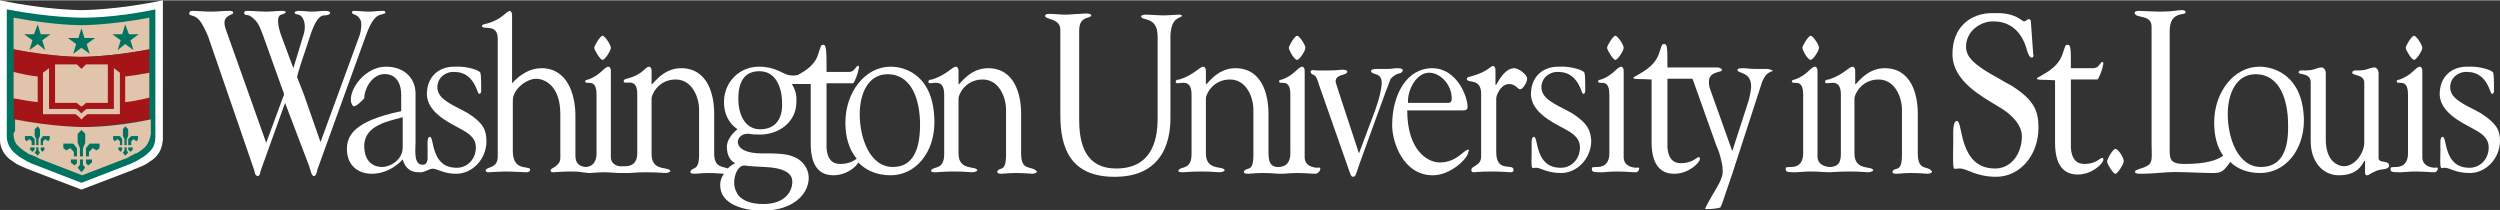 <?xml version="1.0" encoding="utf-8"?>
<!-- Generator: Adobe Illustrator 18.1.1, SVG Export Plug-In . SVG Version: 6.00 Build 0)  -->
<svg version="1.1" id="Layer_2" xmlns="http://www.w3.org/2000/svg" xmlns:xlink="http://www.w3.org/1999/xlink" x="0px" y="0px"
	 width="321px" height="27px" viewBox="0 0 331.5 27.8" enable-background="new 0 0 331.5 27.8" xml:space="preserve">
<rect x="0" y="0" width="331.5" height="27.8" fill="#333333" stroke="none"/>
<g>
	<g>
		<path fill="#FFFFFF" d="M10.8,1.3L10.8,1.3L10.8,1.3C10.8,1.3,10.8,1.3,10.8,1.3L10.8,1.3C10.7,1.3,6.2,1.3,0,0v18v0
			c0,0.3,0,0.5,0,0.5l0,0l0,0c0,0.8,0.3,1.5,0.8,2.1c0.3,0.4,0.8,0.7,1.4,1.1c0.2,0.1,0.4,0.2,0.6,0.3c0.2,0.1,0.3,0.1,0.5,0.2v0
			l0,0c0.1,0.1,0.6,0.2,0.7,0.3l6.8,2.6v0l0,0l0,0v0l6.8-2.6c0.1-0.1,0.6-0.2,0.7-0.3l0,0v0c0.2-0.1,0.3-0.1,0.5-0.2
			c0.2-0.1,0.4-0.2,0.6-0.3c0.6-0.4,1.1-0.7,1.4-1.1c0.5-0.6,0.7-1.2,0.8-2.1l0,0l0,0c0,0,0-0.2,0-0.5v0V0
			C15.4,1.3,10.9,1.3,10.8,1.3z"/>
		<g>
			<path fill="#007360" d="M10.8,2.3L10.8,2.3L10.8,2.3C10.8,2.3,10.8,2.3,10.8,2.3L10.8,2.3c-0.1,0-4.2,0-9.9-1.1v16.4v0
				c0,0.3,0,0.4,0,0.4l0,0l0,0c0,0.8,0.3,1.4,0.7,1.9C2,20.3,2.4,20.7,3,21c0.2,0.1,0.3,0.2,0.5,0.3c0.1,0.1,0.3,0.1,0.4,0.2v0l0,0
				c0.1,0.1,0.5,0.2,0.7,0.3l6.2,2.4v0l0,0l0,0v0l6.2-2.4c0.1,0,0.5-0.2,0.7-0.3l0,0v0c0.2-0.1,0.3-0.1,0.4-0.2
				c0.2-0.1,0.4-0.2,0.5-0.3c0.6-0.3,1-0.7,1.3-1c0.5-0.5,0.7-1.1,0.7-1.9l0,0l0,0c0,0,0-0.2,0-0.4v0V1.2C15,2.4,10.9,2.3,10.8,2.3z
				"/>
			<path fill="#E1C4AC" d="M10.8,3.3L10.8,3.3L10.8,3.3C10.8,3.3,10.8,3.3,10.8,3.3L10.8,3.3c-0.1,0-3.8,0-9-1v4.2
				c5.2,1.1,8.9,1,9,1v0c0,0,0,0,0,0l0,0v0c0.1,0,3.8,0,9-1V2.3C14.6,3.3,10.9,3.3,10.8,3.3z"/>
			<path fill="#A51417" d="M10.8,7.5L10.8,7.5L10.8,7.5C10.8,7.5,10.8,7.5,10.8,7.5L10.8,7.5c-0.1,0-3.8,0-9-1v5.1v4.2
				c5.2,1.1,8.9,1,9,1v0c0,0,0,0,0,0c0,0,0,0,0,0v0c0.1,0,3.8,0,9-1v-4.2V6.5C14.6,7.5,10.9,7.5,10.8,7.5z"/>
			<path fill="#E1C4AC" d="M1.8,17.7L1.8,17.7c0,0.7,0.2,1.3,0.7,1.7c0.3,0.3,0.7,0.6,1.2,0.9c0.1,0.1,0.3,0.2,0.5,0.2
				c0.1,0.1,0.3,0.1,0.4,0.2v0l0,0c0.1,0,0.5,0.2,0.6,0.3l5.7,2.2v0l0,0l0,0v0l5.7-2.2c0.1,0,0.5-0.2,0.6-0.3l0,0v0
				c0.1-0.1,0.3-0.1,0.4-0.2c0.2-0.1,0.3-0.2,0.5-0.2c0.5-0.3,0.9-0.6,1.2-0.9c0.4-0.5,0.6-1,0.7-1.7l0,0l0,0c0,0,0-0.2,0-0.4v0
				v-1.5c-5.2,1.1-8.9,1-9,1v0c0,0,0,0,0,0c0,0,0,0,0,0v0c-0.1,0-3.8,0-9-1v1.5C1.8,17.6,1.8,17.7,1.8,17.7L1.8,17.7z"/>
			<polygon fill-rule="evenodd" clip-rule="evenodd" fill="#007360" points="5,3.2 5.4,4.5 6.7,4.5 5.6,5.3 6,6.6 5,5.8 3.9,6.6
				4.3,5.3 3.2,4.5 4.5,4.5 			"/>
			<polygon fill-rule="evenodd" clip-rule="evenodd" fill="#007360" points="16.6,3.2 17.1,4.5 18.4,4.5 17.3,5.3 17.7,6.6
				16.6,5.8 15.6,6.6 16,5.3 14.9,4.5 16.2,4.5 			"/>
			<polygon fill-rule="evenodd" clip-rule="evenodd" fill="#007360" points="10.8,3.7 11.2,5 12.6,5 11.5,5.8 11.9,7.1 10.8,6.3
				9.7,7.1 10.1,5.8 9,5 10.4,5 			"/>
			<g>
				<polygon fill="#007360" points="10.8,17.2 10.3,17.7 10.3,17.7 10.3,18.9 10.3,18.9 10.3,18.9 10.3,18.9 10.3,18.9 10.6,19.6
					10.6,20.7 11,20.7 11,19.6 11.3,18.9 11.3,18.9 11.3,17.7 				"/>
				<polygon fill="#007360" points="11,21.8 11,21.1 10.6,21.1 10.6,21.8 10.3,22.2 10.8,22.8 11.3,22.2 				"/>
				<polygon fill="#007360" points="11.4,21.1 11.4,21.6 11.7,21.9 12.2,21.5 12.2,21.1 				"/>
				<polygon fill="#007360" points="11.9,19 11.4,19.6 11.4,20.7 11.8,20.7 11.8,20.1 12.3,19.6 12.3,19.6 12.8,19.9 13.2,19.6
					13.2,19 				"/>
				<polygon fill="#007360" points="10.2,21.1 10.2,21.6 9.9,21.9 9.4,21.5 9.4,21.1 				"/>
				<polygon fill="#007360" points="9.7,19 10.2,19.6 10.2,20.7 9.8,20.7 9.8,20.1 9.3,19.6 9.3,19.6 8.8,19.9 8.4,19.6 8.4,19
					"/>
			</g>
			<g>
				<g>
					<polygon fill="#E1C4AC" points="15.1,9 15.1,14.4 11.5,14.4 11.2,14.6 10.8,15 10.4,14.6 10.1,14.4 6.5,14.4 6.5,9 5.7,9.6
						5.7,15.1 10,15.1 10.4,15.4 10.8,15.8 11.2,15.4 11.6,15.1 15.9,15.1 15.9,9.6 					"/>
				</g>
				<g>
					<polygon fill="#E1C4AC" points="11.4,8.5 11.2,8.7 10.8,9.1 10.4,8.7 10.2,8.5 7.3,8.5 7.3,13.6 10.2,13.6 10.4,13.8
						10.8,14.1 11.2,13.8 11.4,13.6 14.3,13.6 14.3,8.5 					"/>
				</g>
			</g>
			<g>
				<path fill="#E1C4AC" d="M16.6,10.1v3.4c1-0.1,2-0.3,3.2-0.6V9.6C18.7,9.8,17.6,10,16.6,10.1z"/>
				<path fill="#E1C4AC" d="M5,10.1c-1-0.1-2-0.3-3.2-0.6V13C2.9,13.2,4,13.4,5,13.5V10.1z"/>
			</g>
			<g>
				<polygon fill="#007360" points="16.6,16.7 16.3,17.1 16.3,17.1 16.3,18 16.3,18 16.3,18 16.3,18 16.3,18 16.5,18.4 16.5,19.2
					16.8,19.2 16.8,18.4 17,18 17,18 17,17.1 				"/>
				<polygon fill="#007360" points="16.8,19.9 16.8,19.5 16.5,19.5 16.5,19.9 16.3,20.2 16.6,20.6 17,20.2 				"/>
				<polygon fill="#007360" points="17,19.5 17,19.8 17.3,20.1 17.6,19.8 17.6,19.5 				"/>
				<polygon fill="#007360" points="17.4,18 17,18.4 17,19.2 17.4,19.2 17.4,18.7 17.7,18.4 17.7,18.4 18.1,18.7 18.3,18.4 18.3,18
									"/>
				<polygon fill="#007360" points="16.2,19.5 16.2,19.8 16,20.1 15.7,19.8 15.7,19.5 				"/>
				<polygon fill="#007360" points="15.9,18 16.2,18.4 16.2,19.2 15.9,19.2 15.9,18.7 15.6,18.4 15.6,18.4 15.2,18.7 15,18.4 15,18
									"/>
			</g>
			<g>
				<polygon fill="#007360" points="5,16.7 4.6,17.1 4.6,17.1 4.6,18 4.6,18 4.6,18 4.6,18 4.6,18 4.8,18.4 4.8,19.2 5.1,19.2
					5.1,18.4 5.3,18 5.3,18 5.3,17.1 				"/>
				<polygon fill="#007360" points="5.1,19.9 5.1,19.5 4.8,19.5 4.8,19.9 4.6,20.2 5,20.6 5.3,20.2 				"/>
				<polygon fill="#007360" points="5.4,19.5 5.4,19.8 5.6,20.1 5.9,19.8 5.9,19.5 				"/>
				<polygon fill="#007360" points="5.7,18 5.4,18.4 5.4,19.2 5.7,19.2 5.7,18.7 6,18.4 6,18.4 6.4,18.7 6.6,18.4 6.6,18 				"/>
				<polygon fill="#007360" points="4.6,19.5 4.6,19.8 4.3,20.1 4,19.8 4,19.5 				"/>
				<polygon fill="#007360" points="4.2,18 4.6,18.4 4.6,19.2 4.2,19.2 4.2,18.7 3.9,18.4 3.9,18.4 3.5,18.7 3.3,18.4 3.3,18
					"/>
			</g>
		</g>
	</g>
	<g>
		<path fill="#FFFFFF" d="M240.1,7.9c0.3,0,1.1-1.2,1.1-1.6c0-0.4-0.8-1.6-1.1-1.6c-0.3,0-1.1,1.3-1.1,1.6S239.7,7.9,240.1,7.9z"/>
		<path fill="#FFFFFF" d="M254.3,20.3V15c0-2.4-0.8-6-4.4-6c-2.6,0-3.9,2.5-3.9,2.1V9.3c0-0.3-0.2-0.5-0.3-0.5c-0.6,0-1.1,1-3.2,1.7
			c-0.1,0-0.5,0-0.5,0.3c0,0.7,2.1-0.9,2.1,1.7v7.9c0,1.5-0.7,1.6-1.3,1.7c0,0-0.1,0-0.1,0c-0.5,0-1.7-0.2-1.7-1.4V9.3
			c0-0.3-0.2-0.5-0.3-0.5c-0.6,0-1,1.1-2.7,1.7c-0.1,0-0.4,0.1-0.4,0.2c0,0.7,1.5-0.6,1.5,1.8V20c0.1,1.9-1,2.1-1.6,2.1
			c-0.9,0-0.7,0.1-0.7,0.4c0,0.3,0.5,0.3,1.4,0.3c0.3,0,1-0.1,1.9-0.1c1.1,0,1.9,0.1,2.5,0.1c0.3,0,1.2-0.1,2.6-0.1
			c1.6,0,2.1,0.1,2.5,0.1c0.4,0,0.9-0.2,0.6-0.4c-0.4-0.4-2.4,0.1-2.4-2.1V13c0-0.5,0.9-2.5,3.2-2.5c2.2,0,3.1,2.4,3.1,4v6
			c0,2.3-0.8,1.6-1.2,2.1c-0.2,0.3,0.1,0.4,0.5,0.4c0.3,0,0.9-0.1,1.9-0.1c1.3,0,1.9,0.1,2.2,0.1c0.3,0,0.8-0.2,0.5-0.4
			C255.6,21.9,254.3,22.7,254.3,20.3z"/>
		<path fill="#FFFFFF" d="M50.5,1.9c0.4-0.1,0.6-0.2,0.6-0.2c0-0.3-0.1-0.3-0.4-0.3c-0.7,0-1.1,0.1-1.8,0.1c-0.7,0-1.3-0.1-1.9-0.1
			c-0.4,0-0.3,0.1-0.3,0.3c0,0.2,0.7,0.1,1.1,0.9c0.2,0.4,0.1,1.4-0.1,2l-5.2,14.2l-2.2-6.3l-0.9-2.3c0,0-0.1,0.1,0.5-1.8l1.2-3.6
			C41.7,2.9,42.3,2,43,2c1,0,1-0.6,0.2-0.6c-0.7,0-1.2,0.1-1.8,0.1c-0.7,0-1-0.1-1.8-0.1c-0.3,0-0.6,0.1-0.5,0.3
			c0,0.2,0.4,0.1,0.7,0.3c0.5,0.3,0.8,1.3,0.5,2.4L38.9,9l-1.6-4.3c-0.3-0.8-0.8-2.6,0-2.8c0.8-0.2,0.7-0.5,0.2-0.5
			c-0.9,0-1.4,0.1-2.2,0.1c-0.9,0-1.6-0.1-2.5-0.1c-0.2,0-0.5,0-0.4,0.4c0.1,0.2,0.5,0.1,0.8,0.3c1.1,0.7,1.3,1.6,1.7,2.6l2.4,6.7
			c0.4,1.2,0.5,0.8,0.1,1.8l-2.1,5.7L30.1,4.3c-0.4-1.1-0.6-1.8,0.3-2.3c0.4-0.2,0.5-0.2,0.5-0.3c0-0.1,0.1-0.3-0.5-0.3
			c-0.9,0-1.5,0.1-2.4,0.1c-1,0-1.6-0.1-2.5-0.1c-0.3,0-0.4,0.1-0.4,0.4c0,0.3,0.7,0.1,1.3,0.8c0.4,0.4,1,1.7,1.2,2.2l6.1,17.7
			c0.1,0.3,0.1,0.8,0.5,0.8c0.3,0,0.3-0.6,0.4-0.8l3.2-8.9l3.2,8.4c0.1,0.3,0.3,1.3,0.6,1.3c0.3,0,0.4-0.4,0.5-0.9L48.4,5
			C48.9,3.6,49.5,2.1,50.5,1.9z"/>
		<path fill="#FFFFFF" d="M118.1,8.8c-3.4,0-6,3.4-6,7.4c0,2,0.5,3.6,1.5,4.8c-0.3,0.2-0.9,0.7-2.2,0.7c-1.1,0-1.7-0.7-1.8-2.1V11
			c0,0,3.3,0,3.5,0c0.2,0,0.7-1.5,0.7-1.6c0-0.2,0.1-0.3,0.1-0.5c0-0.3-0.2-0.3-0.4,0c-0.2,0.2-0.3,0.6-1,0.6h-2.9
			c0-2.5,0-3.6-0.4-3.6c-0.4,0-0.3,0.1-0.7,1.2c-0.4,1.5-1.8,2.3-2.7,2.8c-0.4,0.1-0.8,0.1-1.3,0c-0.8-0.2-1.7-1.1-3.9-1.1
			c-2.5,0-4.6,2-4.6,4.7c0,1.5,0.6,2.8,1.8,3.6c-0.2,0.1-1.6,1.3-1.4,2.6c0,0,0,1.4,1.1,1.9c-0.3,0.1-0.7,0.4-1,0.7
			c-0.7-0.3-1.8-0.1-1.8-2V15c0-2.4-0.8-6-4.4-6c-2.6,0-3.9,2.5-3.9,2.1V9.3c0-0.3-0.2-0.5-0.3-0.5c-0.6,0-0.7,1-3,1.6
			c-0.1,0-0.4,0.1-0.4,0.3c0,0.7,1.8-0.7,1.8,1.7v7.9c0,1.7-1.3,1.7-1.6,1.7c-0.1,0-0.2,0-0.3,0C82,22.1,81,21.8,81,20.8V9.3
			c0-0.3-0.2-0.5-0.3-0.5c-0.6,0-1,1.1-2.7,1.7c-0.1,0-0.4,0.1-0.4,0.2c0,0.7,1.5-0.6,1.5,1.8V20c0.1,1.8-0.9,2.1-1.5,2.1
			c-0.7-0.1-1.3-0.4-1.3-1.5v-5.3c0-2.7-1-6.3-4.5-6.3c-1.5,0-2.8,0.8-3.9,2V1.9c0-0.3-0.2-0.5-0.3-0.5c-0.4,0-1.1,1.2-3.1,1.7
			c-0.1,0-0.6,0.1-0.6,0.3C64,4,66,3,66,5.1v15.6c0,1.6-1.3,1.3-1.6,1.8c0,0.2,0.1,0.3,0.3,0.3c0.4,0,1.6-0.1,2.4-0.1
			c0.8,0,2.2,0.1,2.7,0.1c0.3,0,0.5-0.1,0.5-0.4C70.1,21.9,68,22.7,68,20v-6.7c0-1.6,1.9-2.9,3.1-2.9c0.9,0,3.2,0.7,3.2,4.7v5.8
			c0,1.1-1.2,1.3-1.3,1.6c0,0.3,0.2,0.3,0.4,0.3c0.3,0,1.1-0.1,2.2-0.1c0.6,0,1.1,0,1.6,0.1c0.2,0,0.6,0.1,1,0.1
			c0.3,0,1-0.1,1.9-0.1c0.8,0,1.5,0.1,2.1,0.1c0.1,0,0.2,0,0.3,0c0,0,0.1,0,0.1,0c0,0,0,0,0,0c0.3,0,0.6,0,0.8,0
			c0.3,0,0.9-0.1,2.3-0.1c1.6,0,2.1,0.1,2.5,0.1c0.4,0,0.9-0.2,0.6-0.4c-0.4-0.4-2.4,0.1-2.4-2.1V13c0-0.5,0.9-2.5,3.2-2.5
			c2.2,0,3.1,2.4,3.1,4v6c0,2.1-0.8,1.6-1.1,2.1c-0.2,0.3,0.1,0.4,0.5,0.4c0.3,0,0.9-0.1,1.9-0.1c1,0,1.6,0.1,2,0.1
			c-0.3,0.4-0.5,0.9-0.5,1.4c-0.1,2.6,3,3.5,5.7,3.5c5.3-0.1,6.8-3.7,5.7-5.7c-1.1-2-3.5-1.9-5.9-1.9c-4.3,0-3.5-2.7-1.8-2.6
			c0.4,0,0.2,0.1,1.6,0.1c2.5,0,4.9-1.7,4.8-4.5c0-0.2,0.1-1.1-0.6-2.2c1.2,0,0.7,0,2.5,0l0,7.9c0,3.6,1.7,4.2,3,4.2
			c1.8,0,3.1-1.2,3.3-1.7c1.1,1.1,2.5,1.7,4.3,1.7c3.3,0,5.8-3,5.8-7C123.9,10,120.1,8.8,118.1,8.8z M98.7,21.9
			c0.2,0,0.3,0.1,2.7,0.2c2.5,0.1,3.4,0.8,3.6,1.5c0.3,1.2-0.5,3.6-4.2,3.4c-2.3-0.1-3-1.2-3.1-1.5C96.9,24.2,97.6,21.9,98.7,21.9z
			 M100.8,17.1c-2.1,0-2.9-2.1-2.9-4c0-2,0.6-3.7,2.8-3.7c2.2,0,3,2.2,3,4.2C103.8,15.6,102.9,17.1,100.8,17.1z M118.4,22.1
			c-3.1,0-4.4-3.9-4.4-7c0-2.7,1.1-5.3,3.7-5.3c3.2,0,4.3,3.4,4.3,6.7C122,20.5,120.6,22.1,118.4,22.1z"/>
		<path fill="#FFFFFF" d="M135.4,20.3V15c0-2.4-0.8-6-4.4-6c-2.6,0-3.9,2.5-3.9,2.1V9.3c0-0.3-0.2-0.5-0.3-0.5c-0.6,0-1.1,1-3.2,1.7
			c-0.1,0-0.5,0-0.5,0.3c0,0.7,2.1-0.9,2.1,1.7v7.9c0,2.1-1.4,1.6-1.7,2.1c-0.2,0.3,0.3,0.3,0.6,0.3c0.3,0,0.9-0.1,2.3-0.1
			c1.6,0,2.1,0.1,2.5,0.1c0.4,0,0.9-0.2,0.6-0.4c-0.4-0.4-2.4,0.1-2.4-2.1V13c0-0.5,0.9-2.5,3.2-2.5c2.2,0,3.1,2.4,3.1,4v6
			c0,2.3-0.8,1.6-1.1,2.1c-0.2,0.3,0.1,0.4,0.5,0.4c0.3,0,0.9-0.1,1.9-0.1c1.3,0,1.9,0.1,2.2,0.1c0.3,0,0.8-0.2,0.5-0.4
			C136.7,21.9,135.4,22.7,135.4,20.3z"/>
		<path fill="#FFFFFF" d="M79.9,7.9c0.3,0,1.1-1.2,1.1-1.6c0-0.4-0.8-1.6-1.1-1.6c-0.3,0-1.1,1.3-1.1,1.6S79.6,7.9,79.9,7.9z"/>
		<path fill="#FFFFFF" d="M62.1,15c-0.5-0.3-1.3-0.7-1.7-0.9c-1.7-0.9-2.3-1.5-2.4-2.4c-0.1-1.5,1.2-2.3,2.3-2.2
			c2.6,0,3,2.9,3.2,2.9c0.4,0,0.3-0.4,0.3-1.2c0-0.2,0-1.3-0.1-1.6c-0.3-0.5-2.2-0.8-2.6-0.8c-0.1,0-0.5,0-0.6,0c-0.1,0-0.3,0-0.3,0
			c-1.9,0-3.6,1.2-3.6,3.7c0.1,2.3,2.7,3.6,4.2,4.4c1.1,0.6,2.3,1.2,2.3,2.6c0,1.7-1.3,2.8-2.7,2.7c-3.3-0.1-2.8-4.1-3.4-4.1
			c-0.4,0-0.3,1-0.3,1.6c0,0.5,0,1,0,1.4c-0.1,0.4-0.2,0.7-0.6,0.7c-1.3,0.1-1-2-1-3v-6.6c-0.1-2-1.6-3.4-3.9-3.4
			c-3.2,0-5.5,3.9-4.4,5.2c0.3,0.3,1.3-0.8,1.4-0.9c0.1-0.1,0.1-0.1,0.1-0.1c0-1.3,1-3,2.4-3.2c1.7-0.2,2.5,1.1,2.5,2.7v2.2
			C46.9,16,46,18,46,19.7c0,2.3,1.6,3.3,3.3,3.3c1.5,0,3-0.7,4.1-1.9c0.3,1.1,1,1.7,2.1,1.7c0.4,0,0.4,0.1,1.5-0.4
			c0.4-0.1,0.4-0.1,0.8,0c0.6,0.2,1.4,0.6,2.7,0.6c2.1,0,4-1.9,4-4.3C64.5,17.2,64.1,16.3,62.1,15z M53.4,19.5
			c0,1.7-1.7,2.6-2.7,2.6c-1.4,0-2.4-0.9-2.4-2.8c0-2.8,3.4-3.3,5.1-3.8V19.5z"/>
		<path fill="#FFFFFF" d="M280.5,19.7c-0.3,0-1.1,1.3-1.1,1.7c0,0.3,0.8,1.6,1.1,1.6c0.3,0,1.1-1.3,1.1-1.6
			C281.7,21,280.9,19.7,280.5,19.7z"/>
		<path fill="#FFFFFF" d="M315.4,20.9V9.7c0-0.6-0.4-0.8-0.5-0.8c-0.4,0-0.6,0.1-0.9,0.2c-0.3,0.1-0.6,0.2-1.3,0.2
			c-0.1,0-0.8-0.1-0.8,0.3c0,0.4,1.6,0.2,1.6,1.3v8.1c-0.1,1.4-1.3,3-2.7,3c-0.3,0-2.5-0.2-2.4-3.8V9.7c0-0.6-0.4-0.8-0.5-0.8
			c-0.4,0-0.6,0.1-0.9,0.2c-0.3,0.1-0.6,0.2-1.4,0.2c-0.4,0-0.8-0.1-0.8,0.3c0.1,0.3,1.6,0,1.6,1.3v7.8c0,2.8,1.7,4.5,3.7,4.5
			c1.3,0,2.6-0.3,3.4-1.9h0.1v1.4c0,0.1,0,0.5,0.2,0.5c0.4,0,0.6-0.3,0.9-0.4c0.3-0.1,0.4-0.3,1.3-0.4c0.4,0,0.8-0.2,0.8-0.5
			C316.7,21.1,315.4,21.7,315.4,20.9z"/>
		<path fill="#FFFFFF" d="M299.6,8.8c-3.4,0-6,3.4-6,7.4c0,1.8,0.4,3.3,1.2,4.4c-0.8,0.6-2.3,1.1-5.1,1.1c-2.2,0-2-0.8-2-2.6V4.1
			c0-2.8,2.1-2,2.1-2.5c0-0.3-0.3-0.3-0.6-0.3c-0.4,0-1.1,0.2-2.6,0.2c-1.3,0-2.4-0.1-3-0.1c-0.3,0-0.7,0.1-0.5,0.4
			c0.3,0.6,2.2,0.1,2.2,1.7v15.6c0,1.5,0.2,2.4-0.5,2.8c-0.8,0.5-1.8,0.5-1.7,0.9c0.1,0.2,0.5,0.2,0.7,0.2c1,0,2.5-0.1,3.6-0.2
			c2-0.1,4,0.1,6,0.1c1.2,0,1.4-0.2,2.3-1.4c0,0,0,0,0-0.1c1,1,2.4,1.5,4,1.5c3.3,0,5.8-3,5.8-7C305.4,10,301.6,8.8,299.6,8.8z
			 M299.8,22.1c-3.1,0-4.4-3.9-4.4-7c0-2.7,1.1-5.3,3.7-5.3c3.2,0,4.3,3.4,4.3,6.7C303.5,20.5,302.1,22.1,299.8,22.1z"/>
		<path fill="#FFFFFF" d="M266.7,11.3c-0.8-0.4-1.9-1.1-2.5-1.4c-2.4-1.4-3.4-2.3-3.5-3.6c-0.1-2.3,2.1-3.6,3.7-3.5
			c2,0,3.7,1.2,4.4,3.9c0.1,0.3,0.3,0.9,0.6,0.9c0.2,0,0.3-0.2,0.2-0.5l-0.3-4.2c0-0.3-0.1-0.4-0.3-0.4c-0.2,0-0.4,0.3-0.6,0.3
			c-0.3,0-1.1-1.2-3.9-1.1c-0.2,0-0.4,0-0.4,0c-2.7,0-5.3,1.8-5.2,5.6c0.1,3.5,4,5.5,6.1,6.8c1.6,0.9,3.2,2.4,3.1,4.1
			c-0.1,2.5-1.7,4.2-3.7,4.1c-4.7-0.1-4.1-6.3-4.9-6.3c-0.6,0-0.5,1.6-0.5,2.4c0,2-0.1,3.6,0.1,3.9c0.1,0.1,0.3,0,0.8,0
			c0.9,0,2.1,1.1,4.8,1.1c3.1,0,5.6-2.8,5.6-6.5C270.3,14.6,269.7,13.2,266.7,11.3z"/>
		<path fill="#FFFFFF" d="M320.1,7.9c0.3,0,1.1-1.2,1.1-1.6c0-0.4-0.8-1.6-1.1-1.6c-0.3,0-1.1,1.3-1.1,1.6S319.8,7.9,320.1,7.9z"/>
		<path fill="#FFFFFF" d="M322.9,22.2c-0.5,0-1.7-0.2-1.7-1.4V9.3c0-0.3-0.2-0.5-0.3-0.5c-0.6,0-1,1.1-2.7,1.7
			c-0.1,0-0.4,0.1-0.4,0.2c0,0.7,1.5-0.6,1.5,1.8V20c0.1,1.9-1,2.1-1.6,2.1c-0.9,0-0.7,0.1-0.7,0.4c0,0.3,0.5,0.3,1.4,0.3
			c0.3,0,1-0.1,1.9-0.1c1.1,0,1.9,0.1,2.5,0.1C323.1,22.9,323.6,22,322.9,22.2z"/>
		<path fill="#FFFFFF" d="M329,15c-0.5-0.3-1.3-0.7-1.7-0.9c-1.7-0.9-2.3-1.5-2.4-2.4c-0.1-1.5,1.2-2.3,2.3-2.2c2.6,0,3,2.9,3.2,2.9
			c0.4,0,0.3-0.4,0.3-1.2c0-0.2,0-1.3-0.1-1.6c-0.3-0.5-2.2-0.8-2.6-0.8c-0.1,0-0.5,0-0.6,0c-0.1,0-0.3,0-0.3,0
			c-1.9,0-3.6,1.2-3.6,3.7c0.1,2.3,2.7,3.6,4.2,4.4c1.1,0.6,2.3,1.2,2.3,2.6c0,1.7-1.3,2.8-2.7,2.7c-3.3-0.1-2.8-4.1-3.4-4.1
			c-0.4,0-0.3,1-0.3,1.6c0,1.3-0.1,2.3,0.1,2.5c0,0.1,0.2,0,0.5,0c0.6,0,1.4,0.7,3.3,0.7c2.1,0,4-1.9,4-4.3
			C331.5,17.2,331,16.3,329,15z"/>
		<path fill="#FFFFFF" d="M278.7,20.9c-0.3,0.1-0.9,0.8-2.3,0.8c-1.1,0-1.7-0.7-1.8-2.1v-9.1c0,0,3.3,0,3.5,0c0.2,0,0.7-1.5,0.7-1.6
			c0-0.2,0.1-0.3,0.1-0.5c0-0.3-0.2-0.3-0.4,0c-0.2,0.2-0.3,0.6-1,0.6h-2.9c0-2.5,0-3.1-0.4-3.1c-0.4,0-0.3,0.1-0.7,1.2
			c-0.6,1.9-2.6,2.7-3.2,3.1c-0.2,0.1-0.2,0.1-0.2,0.2c0,0.2,0.8,0.1,2.4,0.2l0,8.3c0,3.6,1.7,4.2,3,4.2c1.9,0,3.3-1.4,3.4-1.9
			C278.9,20.9,278.9,20.9,278.7,20.9z"/>
		<path fill="#FFFFFF" d="M194.7,19.8c-0.6,0-1.5,1.7-3.8,1.7c-1.6,0-4.3-1.6-4.3-6.9h7.1c0.6,0,0.9,0,0.9-0.5
			c0-1.3-1.4-5.1-4.7-5.1c-3.3,0-5.3,3.4-5.3,7.6c0,2.1,1.4,6.6,5.4,6.6c2.4,0,4.7-2.3,4.7-3.1C194.8,19.9,194.8,19.8,194.7,19.8z
			 M189.5,9.6c1.5,0,3,1.6,3,3.4c0,0.5-0.2,0.6-0.5,0.6h-5.3C186.6,11.9,187.8,9.6,189.5,9.6z"/>
		<path fill="#FFFFFF" d="M156.7,2.1c0.1-0.2-0.3-0.2-0.4-0.2c-0.4,0-1.4,0.1-1.9,0.1c-0.9,0-1.7-0.1-2.6-0.1
			c-0.1,0-0.5,0.1-0.5,0.2c0,0.7,2.2-0.1,2.2,2.7v10.9c0,3.2-1,6.6-5.5,6.6c-3.2,0-4.9-2-4.9-6.4V4c0-2,1.5-1.5,1.6-2
			c0-0.4-1.4-0.2-1.5-0.2c-0.7,0-1.2,0.1-2,0.1c-0.6,0-1.4-0.1-2-0.1c-0.1,0-0.6,0-0.6,0.2c-0.2,0.6,2,0.3,2,1.9v11.3
			c0,4.2,1.2,8.3,7.4,8.2c7.4-0.1,7.2-6.8,7.2-8.1V4.7C155.3,2.2,156.5,2.4,156.7,2.1z"/>
		<path fill="#FFFFFF" d="M185.9,9.5c0.2-0.2,0.2-0.5-0.6-0.5c-0.5,0-0.8,0.1-1.3,0.1c-0.6,0-0.7,0-1.3,0c-0.7,0-0.9,0.1-0.9,0.3
			c0.1,0.6,1.6,0,1.4,1.9c-0.2,1.5-0.7,2.9-1.2,4.2l-1.8,4.8l-2.6-7.9c-0.3-1-0.5-1.5-0.5-1.6c0-1,1.2-0.8,1.5-1.2
			c0.2-0.3-0.2-0.4-0.6-0.4c-0.3,0-0.7,0.1-1.7,0.1c-0.8,0-1.4,0-1.8,0c-0.9-0.2-0.8,0.3-0.5,0.5c0.3,0.2,0.5,0,0.9,1.4l4,11.4
			c0.1,0.2,0.2,0.8,0.5,0.8c0.4,0,0.4-0.4,0.9-1.8c0,0,3.9-10.8,4.1-11.2C185.3,9.5,185.7,9.8,185.9,9.5z"/>
		<path fill="#FFFFFF" d="M200.8,9c-1.1,0-1.9,1.3-2.4,2.2h-0.1v-2c0-0.3-0.2-0.5-0.3-0.5c-0.4,0-0.7,0.8-3,1.4
			c-0.1,0-0.5,0.1-0.5,0.3c0,0.7,1.9-0.2,1.9,2v8.3c0,1.3-1.3,1.2-1.3,1.8c0,0.2,0.1,0.3,0.3,0.3c0.2,0,0.7-0.1,2.4-0.1
			c1.5,0,2.1,0.1,2.5,0.1c0.3,0,0.4-0.1,0.4-0.3c0-1-2.3,0.5-2.3-2.4V13c0-0.4,0.6-1.9,1.7-1.9c0.9,0,1.1,0.7,1.5,0.7
			c0.3,0,0.9-0.9,0.9-1.4C202.5,9.8,201.3,9,200.8,9z"/>
		<path fill="#FFFFFF" d="M234.4,9.1c-0.3,0-1,0-1.6,0c-0.8,0-1.2-0.1-1.5-0.1c-0.5,0-1,0-0.9,0.3c0.1,0.4,1.8,0.2,1.8,2.1
			c0,0.2,0,0.5-0.3,1.8l-2.2,6.8l-3-8.4c0,0-0.1-0.3-0.1-0.8c0-1.4,1.6-1.2,1.7-1.5c0.1-0.2-0.2-0.4-0.6-0.4c-0.4,0-1.1,0-2.1,0
			c-0.2,0-0.3,0-0.4,0c0,0,0,0,0,0h-1.2c0,0,0,0,0,0h-2.9c0-2.5,0-3.1-0.4-3.1c-0.4,0-0.3,0.1-0.7,1.2c-0.6,1.9-2.6,2.7-3.2,3.1
			c-0.2,0.1-0.2,0.1-0.2,0.2c0,0.2,0.8,0.1,2.4,0.2l0,8.3c0,3.6,1.7,4.2,3,4.2c1.9,0,3.3-1.4,3.4-1.9c0-0.3,0-0.3-0.2-0.3
			c-0.3,0.1-0.9,0.8-2.3,0.8c-1.1,0-1.7-0.7-1.8-2.1v-9.1c0,0,2.6,0,3.3,0c0,0.1,0.1,0.1,0.1,0.2l3.1,8.7c0.3,0.7,0.4,0.9,0.7,2.2
			c0.2,0.8,0.1,1.6,0.1,1.6c-0.3,1.3-1.1,2.1-2.3,4.5c-0.1,0.2,1.8,0,1.9-0.1c0.2,0,0.1-0.1,0.3-0.4l1.4-4.1l3.8-11.7
			c0.6-2,1.4-1.7,1.6-2C234.9,9.3,234.7,9.1,234.4,9.1z"/>
		<polygon fill="#FFFFFF" points="229.5,22.9 229.4,23.1 229.4,23.2 		"/>
		<path fill="#FFFFFF" d="M214.2,7.9c0.3,0,1.1-1.2,1.1-1.6c0-0.4-0.8-1.6-1.1-1.6c-0.3,0-1.1,1.3-1.1,1.6S213.9,7.9,214.2,7.9z"/>
		<path fill="#FFFFFF" d="M217,22.2c-0.5,0-1.7-0.2-1.7-1.4V9.3c0-0.3-0.2-0.5-0.3-0.5c-0.6,0-1,1.1-2.7,1.7c-0.1,0-0.4,0.1-0.4,0.2
			c0,0.7,1.5-0.6,1.5,1.8V20c0.1,1.9-1,2.1-1.6,2.1c-0.9,0-0.7,0.1-0.7,0.4c0,0.3,0.5,0.3,1.4,0.3c0.3,0,1-0.1,1.9-0.1
			c1.1,0,1.9,0.1,2.5,0.1C217.2,22.9,217.7,22,217,22.2z"/>
		<path fill="#FFFFFF" d="M172,7.9c0.3,0,1.1-1.2,1.1-1.6c0-0.4-0.8-1.6-1.1-1.6c-0.3,0-1.1,1.3-1.1,1.6S171.6,7.9,172,7.9z"/>
		<path fill="#FFFFFF" d="M174.7,22.2c-0.5,0-1.7-0.2-1.7-1.4V9.3c0-0.3-0.2-0.5-0.3-0.5c-0.6,0-1,1.1-2.7,1.7
			c-0.1,0-0.4,0.1-0.4,0.2c0,0.7,1.5-0.6,1.5,1.8V20c0.1,1.9-1,2.1-1.6,2.1c-0.1,0-0.1,0-0.2,0c-0.6-0.1-1.1-0.3-1.1-1.9V15
			c0-2.4-0.8-6-4.4-6c-2.6,0-3.9,2.5-3.9,2.1V9.3c0-0.3-0.2-0.5-0.3-0.5c-0.6,0-1.1,1-3.2,1.7c-0.1,0-0.5,0-0.5,0.3
			c0,0.7,2.1-0.9,2.1,1.7v7.9c0,2.1-1.4,1.6-1.7,2.1c-0.2,0.3,0.3,0.3,0.6,0.3c0.3,0,0.9-0.1,2.3-0.1c1.6,0,2.1,0.1,2.5,0.1
			c0.4,0,0.9-0.2,0.6-0.4c-0.4-0.4-2.4,0.1-2.4-2.1V13c0-0.5,0.9-2.5,3.2-2.5c2.2,0,3.1,2.4,3.1,4v6c0,2.3-0.8,1.6-1.2,2.1
			c-0.2,0.3,0.1,0.4,0.5,0.4c0.3,0,0.9-0.1,1.9-0.1c1.3,0,1.9,0.1,2.2,0.1c0,0,0.1,0,0.1,0c0.1,0,0.2,0,0.4,0c0.3,0,1-0.1,1.9-0.1
			c1.1,0,1.9,0.1,2.5,0.1C175,22.9,175.4,22,174.7,22.2z"/>
		<path fill="#FFFFFF" d="M208.5,15c-0.5-0.3-1.3-0.7-1.7-0.9c-1.7-0.9-2.3-1.5-2.4-2.4c-0.1-1.5,1.2-2.3,2.3-2.2
			c2.6,0,3,2.9,3.2,2.9c0.4,0,0.3-0.4,0.3-1.2c0-0.2,0-1.3-0.1-1.6c-0.3-0.5-2.2-0.8-2.6-0.8c-0.1,0-0.5,0-0.6,0c-0.1,0-0.3,0-0.3,0
			c-1.9,0-3.6,1.2-3.6,3.7c0.1,2.3,2.7,3.6,4.2,4.4c1.1,0.6,2.3,1.2,2.3,2.6c0,1.7-1.3,2.8-2.7,2.7c-3.3-0.1-2.8-4.1-3.4-4.1
			c-0.4,0-0.3,1-0.3,1.6c0,1.3-0.1,2.4,0.1,2.5c0,0.1,0.2,0,0.5,0c0.6,0,1.4,0.7,3.3,0.7c2.1,0,4-1.9,4-4.3
			C210.9,17.2,210.5,16.3,208.5,15z"/>
	</g>
</g>
</svg>

